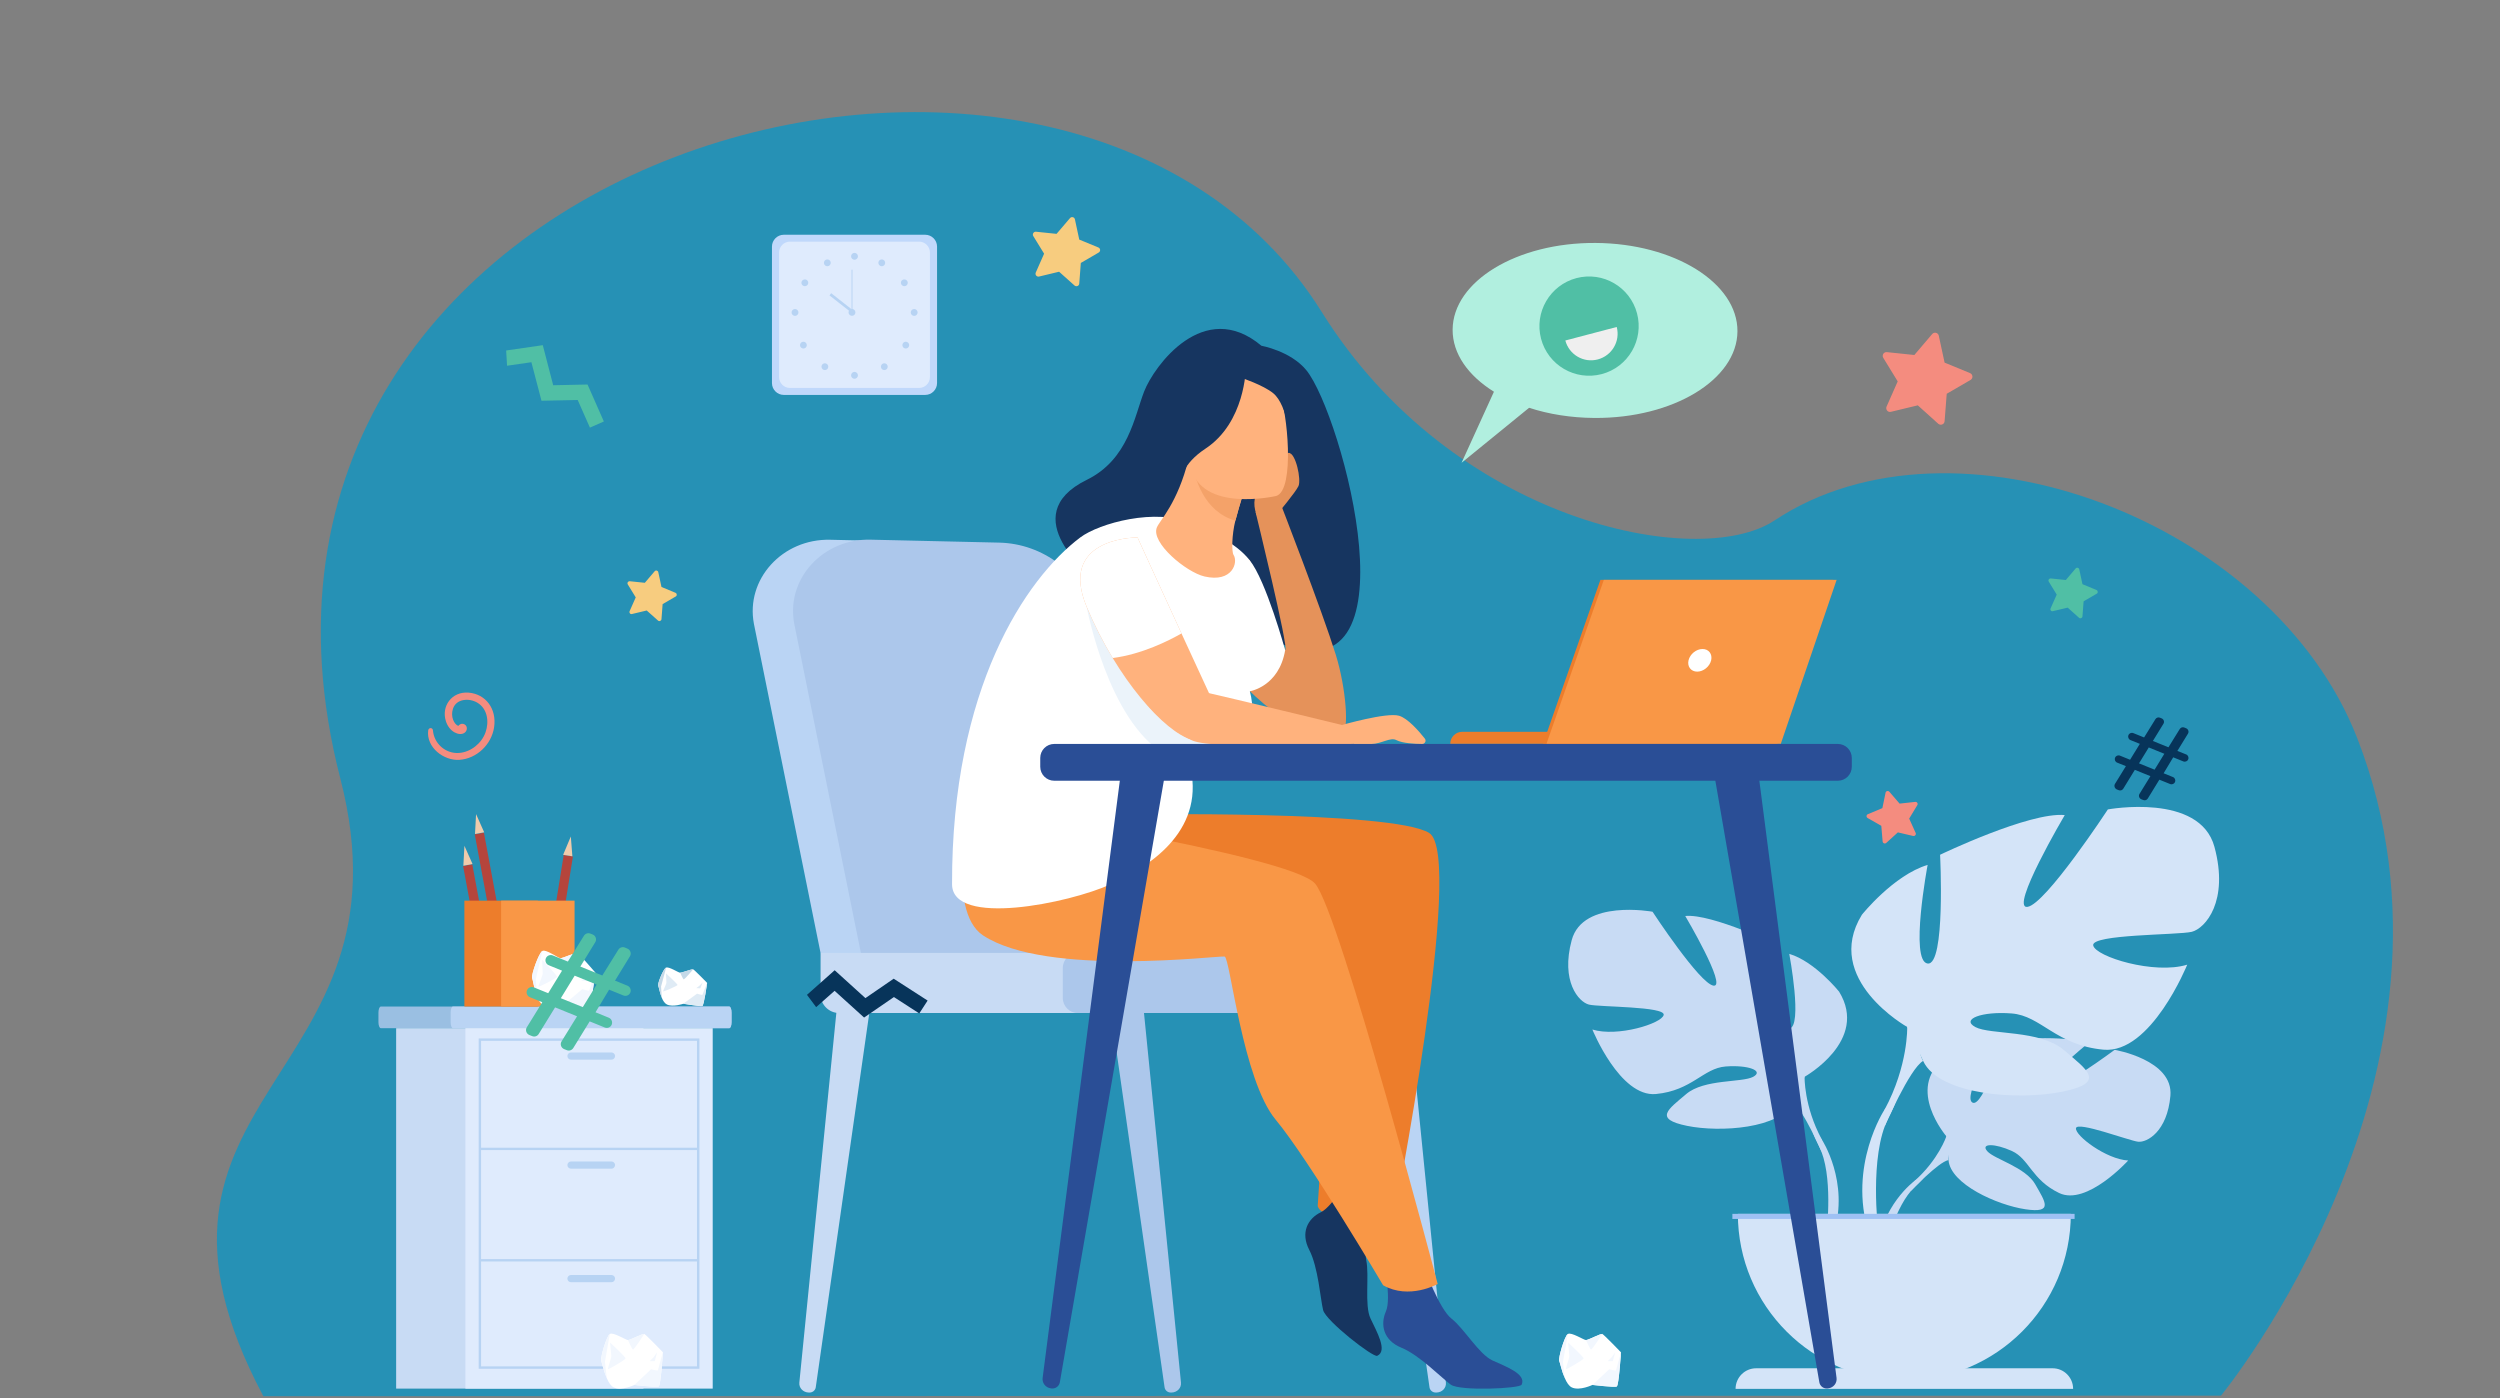 <?xml version="1.0" encoding="utf-8"?>
<!-- Generator: Adobe Illustrator 24.1.2, SVG Export Plug-In . SVG Version: 6.00 Build 0)  -->
<svg version="1.1" id="Слой_1" xmlns="http://www.w3.org/2000/svg" xmlns:xlink="http://www.w3.org/1999/xlink" x="0px" y="0px"
	 viewBox="0 0 3050 1705.7" style="enable-background:new 0 0 3050 1705.7;" xml:space="preserve">
<rect x="0" y="0" width="3050" height="1705.7" fill="#808080" stroke="none"/>
<style type="text/css">
	.st0{opacity:0.7;fill:#0099CC;}
	.st1{fill:#ACC7EB;}
	.st2{fill:#C8DBF4;}
	.st3{fill:#BAD4F4;}
	.st4{fill:#163560;}
	.st5{fill:#E5925A;}
	.st6{fill:#ED7D2B;}
	.st7{fill:#2A4E96;}
	.st8{fill:#F99746;}
	.st9{fill:#FFFFFF;}
	.st10{fill:#EBF3FA;}
	.st11{fill:#FFB27D;}
	.st12{fill:#F4A269;}
	.st13{fill:#9ABFE2;}
	.st14{fill:#DFEBFD;}
	.st15{fill:#B7D3F3;}
	.st16{fill:#C0D8FB;}
	.st17{fill:#D4E4F8;}
	.st18{fill:#9FC1F4;}
	.st19{fill:#B5453C;}
	.st20{fill:#EFCBAB;}
	.st21{fill:#F2F7FE;}
	.st22{fill:#C4D9E8;}
	.st23{fill:#DFEBF5;}
	.st24{fill:#F48C7F;}
	.st25{fill:#B1EFDF;}
	.st26{fill:#50BFA5;}
	.st27{fill:#EFEFEF;}
	.st28{fill:#07345A;}
	.st29{fill:#F7CC7F;}
</style>
<path class="st0" d="M2709.6,1702.7c0,0,324.8-395.4,166.1-802.5c-103.5-265.3-491.7-410.7-710.7-265.3
	c-93.3,61.9-392.6,2.1-552.5-254.3C1301.8-117.6,217.9,184.9,415.2,949.8c95.5,370.2-290.6,383.6-93.9,753.6L2709.6,1702.7z"/>
<g>
	<g>
		<path class="st1" d="M1428.5,1698.9l0.8,0c6.9-0.1,12.2-5.7,11.5-12.2l-45.8-457.5l-40,3.6l65.8,459.9
			C1421.4,1696.3,1424.7,1699,1428.5,1698.9z"/>
	</g>
	<g>
		<path class="st2" d="M987.5,1698.9l-0.8,0c-6.9-0.1-12.2-5.7-11.5-12.2l45.8-457.5l40,3.6l-65.8,459.9
			C994.6,1696.3,991.3,1699,987.5,1698.9z"/>
	</g>
	<g>
		<path class="st3" d="M1751.7,1698.9l0.8,0c6.9-0.1,12.2-5.7,11.5-12.2l-45.8-457.5l-40,3.6l65.8,459.9
			C1744.6,1696.3,1747.9,1699,1751.7,1698.9z"/>
	</g>
	<path class="st3" d="M1001.1,1162.7l-81.3-401.5c-10.4-54.4,34.6-104.1,93.1-102.7l156.8,3.6c54.1,1.2,101.1,37.4,116.2,89.4
		l119,411.3H1001.1z"/>
	<path class="st1" d="M1050.3,1162.7L969,761.1c-10.4-54.4,34.6-104.1,93.1-102.7l156.8,3.6c54.1,1.2,101.1,37.4,116.2,89.4
		l119,411.3H1050.3z"/>
	<path class="st2" d="M1023.8,1235.9h620.4c12.5,0,22.7-10.2,22.7-22.7v-27.9c0-12.5-10.2-22.7-22.7-22.7h-643.1v50.6
		C1001.1,1225.7,1011.3,1235.9,1023.8,1235.9z"/>
	<path class="st1" d="M1314.9,1235.9h395.5c10,0,18.3-8.2,18.3-18.3v-36.7c0-10-8.2-18.3-18.3-18.3h-395.5c-10,0-18.3,8.2-18.3,18.3
		v36.7C1296.7,1227.7,1304.9,1235.9,1314.9,1235.9z"/>
</g>
<path class="st4" d="M1593.7,451.6c-19.2-23.4-54.8-29.8-54.8-29.8c-70.2-59-131,24.9-143,55.7c-12,30.8-19.3,83-70,107.9
	c-90.1,44.1,7.7,119.5,7.7,119.5c40.9-90.2,231.4,70.7,222.6,77.8C1734.3,861.4,1637.3,504.9,1593.7,451.6z"/>
<path class="st5" d="M1433.1,721.9c0,0,33.1,59.6,79.6,109c24.5,26.1,52.8,49.4,81.8,59.5c14.2,5,28.5,6.8,42.7,4.3
	c9.1-1.6,5.1-55.1-7.5-95.8c-16.6-53.6-68.3-186.8-68.3-186.8l-29.6,12.6c0,0,41.1,167.7,36.2,168.4l-43.4-109.9L1433.1,721.9z"/>
<path class="st6" d="M1369.8,993.6c0,0,329.9-5.2,373.9,22.7c44,28-44,475-44,475s-85.3,2.7-92.1-19.9c0,0,15.3-209.4,1.9-245.6
	s-5.1-86.3-5.1-86.3s-166.9,25.5-219.9,12.9C1331.5,1139.9,1369.8,993.6,1369.8,993.6z"/>
<path class="st4" d="M1681.6,1468.6c0,0-18.8,50.3-14.8,68.9c4,18.6-2.4,54.8,5.2,71s21.3,39.7,8.2,45.6c-5,2.3-62.7-42.6-66-55.8
	c-3.3-13.2-5.9-52.2-16.9-73.4s-1.8-38.3,14.2-46c16-7.8,38.3-50.4,38.3-50.4L1681.6,1468.6z"/>
<path class="st7" d="M1737.7,1546.6c0,0,18.1,50.5,33.2,62.2c15.1,11.7,33.5,43.4,49.8,50.9c16.3,7.4,41.8,16.6,35.7,29.6
	c-2.3,4.9-75.4,8-86.4,0c-11.1-8-38.2-36.1-60.3-45.1s-26-28.1-18.9-44.3c7.2-16.3-3.3-63.2-3.3-63.2L1737.7,1546.6z"/>
<path class="st8" d="M1182.8,981.9c0,0,391.5,61.3,421.6,96.1c30.2,34.8,149.6,488.5,149.6,488.5s-34.9,19.6-66.6,1.5
	c0,0-90.9-153.8-131.1-202c-40.2-48.2-55.6-197.5-62.2-199c-6.6-1.5-217.3,25.4-294.9-25.9C1153.4,1110.8,1182.8,981.9,1182.8,981.9
	z"/>
<path class="st9" d="M1317.9,655.7c23.1-17.4,92.6-36.6,136.1-17c20.6,9.3,51.8,21.4,70.5,44.6c20.2,25.1,43.4,109.9,43.4,109.9
	c-7.6,44.7-43.1,50.1-43.1,50.1l0,0c20.8,78.6-77.2,58.1-70.8,101.7c11,76.1-60.1,116-98.9,133.8c-50.8,23.2-193.4,52.5-193.6,0
	C1160.9,839.8,1251.5,705.7,1317.9,655.7z"/>
<path class="st10" d="M1325.8,740.5c0,0,25.7,138.9,95.4,179.6h65.6l-69.2-86.5L1325.8,740.5z"/>
<g>
	<path class="st5" d="M1559.1,626.2c0,0,21.3-25.4,25-33.1c3.7-7.7-3.3-40.8-11.9-40.6c-5.5,0.1-12.2,20.2-18.2,27.5
		c-6,7.3-32,17.7-21,48.3C1534.2,631.8,1559.1,626.2,1559.1,626.2z"/>
</g>
<g>
	<path class="st11" d="M1504.9,676.9c6,9-1.3,34.3-35.4,26.4c-22.4-5.2-65.9-41.4-58.1-59.9c3.7-8.8,25.2-29.4,38.6-83.1l3.9,1.9
		l65.6,31.3c0,0-7.1,21.3-12.4,41.8C1502.8,652.4,1502.5,673.2,1504.9,676.9z"/>
	<path class="st12" d="M1519.6,593.4c0,0-7.1,21.3-12.4,41.8c-38.4-10.9-49.8-51.4-53.2-73.1L1519.6,593.4z"/>
	<path class="st11" d="M1556.9,605.1c0,0-91.9,21.3-104.3-36.1c-12.4-57.4-32.6-93.4,25.5-109.4c58.2-16,74.3,3.4,83.1,21.6
		C1570.1,499.3,1580.5,598.1,1556.9,605.1z"/>
	<path class="st4" d="M1519.9,449.2c0,0-0.6,66.1-49.3,98.2c-28.5,18.8-29.8,38-29.8,38s-16.9-56.6-19.5-99.1
		C1421.2,486.2,1493.9,421.2,1519.9,449.2z"/>
	<path class="st4" d="M1514.1,460.8c0,0,27.2,9,39.3,19c17.9,14.8,22.6,63,20.4,75c0,0,4.9-83.7-22.1-105
		C1523.1,427.2,1514.1,460.8,1514.1,460.8z"/>
</g>
<path class="st11" d="M1325.8,740.5c9.4,22.3,20.2,43.3,31.7,62.3c43.9,72.5,97.5,116.3,116.9,95.9c5.4-5.6,18.9-13.9,4.7-44.2
	c-10.9-23.5-24.4-52.8-37.7-81.7c-27.4-59.5-53.6-117.1-53.6-117.1C1379.4,655.7,1291.6,658.8,1325.8,740.5z"/>
<path class="st11" d="M1417.6,833.6c3-1.8,168.4,38.4,219.6,50.9c9.4,2.3,15,3.7,15,3.7v19.3c0,0-171.1,8-197.9-4.2
	s-52.2-40.8-52.2-40.8L1417.6,833.6z"/>
<path class="st9" d="M1325.8,740.5c9.4,22.3,20.2,43.3,31.7,62.3c35.7-4.6,68.7-21.3,83.9-30c-27.4-59.5-53.6-117.1-53.6-117.1
	C1379.4,655.7,1291.6,658.8,1325.8,740.5z"/>
<g>
	<path class="st6" d="M1953,907.4h-183.7l0,0c0-8.1,6.6-14.6,14.6-14.6H1953V907.4z"/>
	<polygon class="st6" points="1952.5,707.4 2236.5,707.4 2168.4,907.4 1882.5,907.4 	"/>
	<polygon class="st8" points="2240.7,707.4 2172.6,907.4 1886.7,907.4 1956.7,707.4 	"/>
	<path class="st9" d="M2087.6,805.6c-1.8,7.6-9.4,13.8-17,13.8c-7.6,0-12.4-6.2-10.6-13.8c1.8-7.6,9.4-13.8,17-13.8
		C2084.6,791.7,2089.4,797.9,2087.6,805.6z"/>
</g>
<g>
	<path class="st13" d="M892.5,1235.4v11.6c0,4.1-1.3,7.4-2.9,7.4H464.6c-1.6,0-2.9-3.3-2.9-7.4v-11.6c0-4.1,1.3-7.4,2.9-7.4h424.9
		C891.2,1228,892.5,1231.3,892.5,1235.4z"/>
	<path class="st3" d="M892.5,1235.4v11.6c0,4.1-1.2,7.4-2.7,7.4H552.5c-1.5,0-2.7-3.3-2.7-7.4v-11.6c0-4.1,1.2-7.4,2.7-7.4h337.4
		C891.3,1228,892.5,1231.3,892.5,1235.4z"/>
	<rect x="483.3" y="1254.4" class="st2" width="301.7" height="439.7"/>
	<rect x="567.8" y="1254.4" class="st14" width="301.7" height="439.7"/>
	<g>
		<g>
			<path class="st15" d="M853.3,1669.9H584v-403h269.3V1669.9z M586.9,1667h263.4v-397.2H586.9V1667z"/>
		</g>
		<g>
			<rect x="585.5" y="1400.2" class="st15" width="266.4" height="2.9"/>
		</g>
		<g>
			<rect x="585.5" y="1536.1" class="st15" width="266.4" height="2.9"/>
		</g>
		<path class="st15" d="M746,1292.8h-49.4c-2.4,0-4.4-2-4.4-4.4l0,0c0-2.4,2-4.4,4.4-4.4H746c2.4,0,4.4,2,4.4,4.4l0,0
			C750.3,1290.9,748.4,1292.8,746,1292.8z"/>
		<path class="st15" d="M746,1425.8h-49.4c-2.4,0-4.4-2-4.4-4.4l0,0c0-2.4,2-4.4,4.4-4.4H746c2.4,0,4.4,2,4.4,4.4l0,0
			C750.3,1423.8,748.4,1425.8,746,1425.8z"/>
		<path class="st15" d="M746,1564.3h-49.4c-2.4,0-4.4-2-4.4-4.4l0,0c0-2.4,2-4.4,4.4-4.4H746c2.4,0,4.4,2,4.4,4.4l0,0
			C750.3,1562.4,748.4,1564.3,746,1564.3z"/>
	</g>
</g>
<g>
	<path class="st16" d="M956.2,481.8h172.6c7.9,0,14.4-6.5,14.4-14.4V300.8c0-7.9-6.5-14.4-14.4-14.4H956.2
		c-7.9,0-14.4,6.5-14.4,14.4v166.6C941.8,475.3,948.3,481.8,956.2,481.8z"/>
	<path class="st14" d="M963.7,473.3h157.6c7.2,0,13.2-5.9,13.2-13.2V308c0-7.2-5.9-13.2-13.2-13.2H963.7c-7.2,0-13.2,5.9-13.2,13.2
		v152.1C950.5,467.4,956.5,473.3,963.7,473.3z"/>
	<g>
		<g>
			<path class="st15" d="M1046.7,312.7c0-2.3-1.9-4.2-4.2-4.2c-2.3,0-4.2,1.9-4.2,4.2s1.9,4.2,4.2,4.2
				C1044.8,316.9,1046.7,315,1046.7,312.7z"/>
			<path class="st15" d="M1013,318.6c-1.1-2-3.7-2.7-5.7-1.6c-2,1.1-2.7,3.7-1.6,5.7c1.1,2,3.7,2.7,5.7,1.6
				C1013.4,323.1,1014.1,320.6,1013,318.6z"/>
			<path class="st15" d="M984.2,341.5c-1.9-1.2-4.5-0.7-5.8,1.2s-0.7,4.5,1.2,5.8c1.9,1.2,4.5,0.7,5.8-1.2
				C986.7,345.3,986.1,342.7,984.2,341.5z"/>
			<path class="st15" d="M969.9,377c-2.3,0-4.2,1.9-4.2,4.2s1.9,4.2,4.2,4.2c2.3,0,4.2-1.9,4.2-4.2S972.2,377,969.9,377z"/>
			<path class="st15" d="M977.2,418.1c-1.6,1.6-1.6,4.3,0,5.9c1.6,1.6,4.3,1.6,5.9,0c1.6-1.6,1.6-4.3,0-5.9
				C981.5,416.5,978.8,416.5,977.2,418.1z"/>
			<path class="st15" d="M1003.4,444.4c-1.6,1.6-1.6,4.3,0,5.9c1.6,1.6,4.3,1.6,5.9,0c1.6-1.6,1.6-4.3,0-5.9
				C1007.7,442.8,1005,442.8,1003.4,444.4z"/>
			<path class="st15" d="M1046.7,457.9c0-2.3-1.9-4.2-4.2-4.2c-2.3,0-4.2,1.9-4.2,4.2s1.9,4.2,4.2,4.2
				C1044.8,462.1,1046.7,460.2,1046.7,457.9z"/>
		</g>
		<g>
			<path class="st15" d="M1072.1,318.6c1.1-2,3.7-2.7,5.7-1.6c2,1.1,2.7,3.7,1.6,5.7c-1.1,2-3.7,2.7-5.7,1.6
				C1071.8,323.1,1071,320.6,1072.1,318.6z"/>
			<path class="st15" d="M1101,341.5c1.9-1.2,4.5-0.7,5.8,1.2s0.7,4.5-1.2,5.8c-1.9,1.2-4.5,0.7-5.8-1.2
				C1098.5,345.3,1099,342.7,1101,341.5z"/>
			<path class="st15" d="M1115.3,377c2.3,0,4.2,1.9,4.2,4.2s-1.9,4.2-4.2,4.2c-2.3,0-4.2-1.9-4.2-4.2S1113,377,1115.3,377z"/>
			<path class="st15" d="M1108,418.1c1.6,1.6,1.6,4.3,0,5.9c-1.6,1.6-4.3,1.6-5.9,0c-1.6-1.6-1.6-4.3,0-5.9
				C1103.7,416.5,1106.3,416.5,1108,418.1z"/>
			<path class="st15" d="M1081.8,444.4c1.6,1.6,1.6,4.3,0,5.9c-1.6,1.6-4.3,1.6-5.9,0c-1.6-1.6-1.6-4.3,0-5.9
				C1077.5,442.8,1080.2,442.8,1081.8,444.4z"/>
		</g>
	</g>
	<g>
		<path class="st15" d="M1043.6,381.1c0-2.3-1.9-4.2-4.2-4.2c-2.3,0-4.2,1.9-4.2,4.2s1.9,4.2,4.2,4.2
			C1041.8,385.3,1043.6,383.4,1043.6,381.1z"/>
		<g>
			<rect x="1038.9" y="329" class="st15" width="1.1" height="52.1"/>
		</g>
		<g>
			
				<rect x="1024.5" y="352.6" transform="matrix(0.618 -0.787 0.787 0.618 101.306 948.757)" class="st15" width="3.4" height="35.1"/>
		</g>
	</g>
</g>
<g>
	<g>
		<path class="st2" d="M2374.5,1386.2c0,0-49.4-57.7-3-94.3c0,0,33.9-20.5,61.5-18.9c0,0-39.2,65.7-26.5,72.2
			c12.7,6.5,38.4-76.3,38.4-76.3s77.1-7.5,101.9,4.4c0,0-65.9,54-52,57.2c13.9,3.2,85.1-49.7,85.1-49.7s71.8,12.2,68,56
			c-3.8,43.8-28.6,57.3-39.4,56.1s-74.5-25.4-75.8-16.5c-1.4,8.9,36.9,38,63.7,39.4c0,0-50.6,55.8-84.2,39.7
			c-33.6-16.1-36.5-41.6-57.5-51.2c-21-9.6-38.9-9.6-30.2,0.2c8.7,9.8,46.6,19.3,58.6,40.5c12,21.2,22.7,35.5-12.1,30.3
			c-34.8-5.2-91.4-30.7-93.8-59.9C2374.5,1386.2,2374.5,1386.2,2374.5,1386.2z"/>
		<g>
			<path class="st2" d="M2612.6,1338c0,0-195-7.5-238,48.2c0,0-9.5,28.5-38.8,54.5l-4.6,12.4c0,0,33.8-35.6,45.9-37.8
				C2377,1415.4,2358.1,1346.3,2612.6,1338z"/>
			<path class="st2" d="M2335.7,1440.7c0,0-41.8,30.9-44.8,86.2l7.6,0.7c0,0,13.4-57.2,37.5-79.5
				C2360.2,1425.7,2335.7,1440.7,2335.7,1440.7z"/>
		</g>
	</g>
	<g>
		<path class="st2" d="M2201.7,1313.6c0,0,78.7-44,42-103.8c0,0-29.4-36.7-60.8-46.1c0,0,16.8,89.1,0,91.2
			c-16.8,2.1-11.5-100.7-11.5-100.7s-82.9-39.9-115.4-36.7c0,0,51.4,87,34.6,85c-16.8-2.1-74.5-90.2-74.5-90.2s-85-15.7-98.6,34.6
			c-13.6,50.3,8.4,75.5,21,78.7c12.6,3.1,93.3,2.1,91.2,12.6c-2.1,10.5-56.6,27.3-87,17.8c0,0,33.6,82.9,77.6,78.7
			c44-4.2,57.7-31.5,85-33.6c27.3-2.1,47.2,5.2,33.6,12.6c-13.6,7.3-59.8,2.4-81.8,21.1c-22,18.7-39.9,30.3,1,38.7
			c40.9,8.4,114.3,3.1,129-28.3S2201.7,1313.6,2201.7,1313.6z"/>
		<g>
			<path class="st2" d="M1956.2,1162.6c0,0,220.2,71.3,245.4,151c0,0-1,35.7,21,76.6v15.7c0,0-23.1-53.5-35.7-60.8
				C2187,1345.1,2236.3,1275.9,1956.2,1162.6z"/>
			<path class="st2" d="M2222.6,1390.2c0,0,34,51.6,14.6,114.4l-8.7-2.3c0,0,8.5-69.2-9.3-103.9
				C2201.4,1363.5,2222.6,1390.2,2222.6,1390.2z"/>
		</g>
	</g>
	<g>
		<path class="st17" d="M2326.8,1252.9c0,0-103.7-58.1-55.3-136.9c0,0,38.7-48.4,80.2-60.8c0,0-22.1,117.5,0,120.3
			c22.1,2.8,15.2-132.7,15.2-132.7s109.2-52.5,152.1-48.4c0,0-67.7,114.7-45.6,112c22.1-2.8,98.2-118.9,98.2-118.9
			s112-20.7,130,45.6c18,66.4-11.1,99.5-27.6,103.7c-16.6,4.1-123,2.8-120.3,16.6c2.8,13.8,74.7,35.9,114.7,23.5
			c0,0-44.2,109.2-102.3,103.7c-58.1-5.5-76-41.5-112-44.2c-35.9-2.8-62.2,6.9-44.2,16.6c18,9.7,78.8,3.2,107.8,27.9
			c29,24.7,52.5,39.9-1.4,50.9c-53.9,11.1-150.7,4.1-170-37.3C2326.8,1252.9,2326.8,1252.9,2326.8,1252.9z"/>
		<g>
			<path class="st17" d="M2650.3,1053.8c0,0-290.3,94-323.5,199.1c0,0,1.4,47-27.6,100.9v20.7c0,0,30.4-70.5,47-80.2
				C2346.2,1294.4,2281.2,1203.1,2650.3,1053.8z"/>
			<path class="st17" d="M2299.1,1353.8c0,0-44.8,68-19.2,150.8l11.5-3.1c0,0-11.2-91.2,12.2-137
				C2327.1,1318.6,2299.1,1353.8,2299.1,1353.8z"/>
		</g>
	</g>
	<path class="st17" d="M2323.3,1684c112.2,0,203.1-90.9,203.1-203.1h-406.2C2120.2,1593.1,2211.1,1684,2323.3,1684z"/>
	<path class="st17" d="M2529.2,1694.4h-411.8l0,0c0-13.8,11.2-25.1,25.1-25.1h361.7C2518,1669.3,2529.2,1680.5,2529.2,1694.4
		L2529.2,1694.4z"/>
	<rect x="2113.5" y="1480.9" class="st18" width="417.5" height="6.2"/>
</g>
<g>
	<path class="st7" d="M2242.1,952.5h-955.9c-9.5,0-17.1-7.7-17.1-17.1v-10.7c0-9.5,7.7-17.1,17.1-17.1h955.9
		c9.5,0,17.1,7.7,17.1,17.1v10.7C2259.2,944.8,2251.6,952.5,2242.1,952.5z"/>
	<g>
		<path class="st7" d="M2230,1693.9l0.5-0.1c6.4-0.8,10.9-6.5,10.1-12.7l-97.1-751.2l-54.4,1.6l130.5,754.9
			C2220.4,1691.2,2225,1694.6,2230,1693.9z"/>
	</g>
	<g>
		<path class="st7" d="M1282.6,1693.9l-0.5-0.1c-6.4-0.8-10.9-6.5-10.1-12.7l97.1-751.2l54.4,1.6L1293,1686.4
			C1292.2,1691.2,1287.6,1694.6,1282.6,1693.9z"/>
	</g>
</g>
<g>
	<g>
		
			<rect x="676.3" y="1042.9" transform="matrix(-0.987 -0.159 0.159 -0.987 1179.344 2314.126)" class="st19" width="11.4" height="134.1"/>
		<polygon class="st20" points="696.4,1020.5 698.3,1044.7 687,1042.9 		"/>
	</g>
	<g>
		
			<rect x="577.5" y="1054" transform="matrix(-0.983 0.183 -0.183 -0.983 1361.279 2116.682)" class="st19" width="11.4" height="134.1"/>
		<polygon class="st20" points="566.6,1031.9 576.5,1054.1 565.3,1056.2 		"/>
	</g>
	<g>
		
			<rect x="591.6" y="1015.3" transform="matrix(-0.983 0.183 -0.183 -0.983 1382.261 2037.455)" class="st19" width="11.4" height="134.1"/>
		<polygon class="st20" points="580.8,993.2 590.7,1015.4 579.5,1017.5 		"/>
	</g>
	<g>
		
			<rect x="566.5" y="1098.8" transform="matrix(-1 -4.489044e-11 4.489044e-11 -1 1222.634 2326.776)" class="st6" width="89.6" height="129.2"/>
		
			<rect x="611.3" y="1098.8" transform="matrix(-1 -4.489044e-11 4.489044e-11 -1 1312.267 2326.776)" class="st8" width="89.6" height="129.2"/>
	</g>
</g>
<g>
	<path class="st9" d="M733.5,1660.4c0.9,1.9,3,12.4,6.8,21v0c2.2,5.2,5.1,9.7,8.6,11.3c9.4,4.4,25.1-3.1,25.1-3.1s27,3.1,29.6,1.9
		c2.6-1.2,5.2-41.7,5.2-41.7s-21-21.8-22.8-22.4c-1.9-0.6-17.2,7.5-19.8,7.5c-2.6,0-18-10-22.1-7.5
		C739.9,1629.9,732,1657.3,733.5,1660.4z"/>
	<path class="st21" d="M766.1,1634.9c0,0,4.7,10.6,6,11.5c1.3,0.9,13.9-19,13.9-19C784.1,1626.8,768.7,1634.9,766.1,1634.9z"/>
	<path class="st21" d="M744.3,1637.9c0,0,19.2,17.7,18.9,19.4c-0.3,1.7-20.7,13.5-21.5,13.1c-0.7-0.4,4.4-13.9,4.1-16.2
		C745.6,1651.9,744.3,1637.9,744.3,1637.9z"/>
	<path class="st21" d="M733.5,1660.4c0.9,1.9,3,12.4,6.8,21v0h0l-2.3-19.8l6-34.3C739.9,1629.9,732,1657.3,733.5,1660.4z"/>
	<path class="st21" d="M773.9,1689.7c0,0,27,3.1,29.6,1.9c2.6-1.2,5.2-41.7,5.2-41.7s-5.9,20.8-6,21.8c-0.1,1-8.4-1.2-8.4-1.2
		L773.9,1689.7z"/>
	<polygon class="st21" points="801.7,1649.8 798.8,1660.6 792.6,1660.6 797.2,1656.1 	"/>
</g>
<g>
	<path class="st9" d="M1902.3,1660.4c0.9,1.9,3,12.4,6.8,21v0c2.2,5.2,5.1,9.7,8.6,11.3c9.4,4.4,25.1-3.1,25.1-3.1s27,3.1,29.6,1.9
		c2.6-1.2,5.2-41.7,5.2-41.7s-21-21.8-22.8-22.4c-1.9-0.6-17.2,7.5-19.8,7.5c-2.6,0-18-10-22.1-7.5
		C1908.7,1629.9,1900.8,1657.3,1902.3,1660.4z"/>
	<path class="st21" d="M1934.9,1634.9c0,0,4.7,10.6,6,11.5c1.3,0.9,13.9-19,13.9-19C1952.9,1626.8,1937.5,1634.9,1934.9,1634.9z"/>
	<path class="st21" d="M1913.1,1637.9c0,0,19.2,17.7,18.9,19.4c-0.3,1.7-20.7,13.5-21.5,13.1s4.4-13.9,4.1-16.2
		S1913.1,1637.9,1913.1,1637.9z"/>
	<path class="st21" d="M1902.3,1660.4c0.9,1.9,3,12.4,6.8,21v0h0l-2.3-19.8l6-34.3C1908.7,1629.9,1900.8,1657.3,1902.3,1660.4z"/>
	<path class="st21" d="M1942.8,1689.7c0,0,27,3.1,29.6,1.9c2.6-1.2,5.2-41.7,5.2-41.7s-5.9,20.8-6,21.8c-0.1,1-8.4-1.2-8.4-1.2
		L1942.8,1689.7z"/>
	<polygon class="st21" points="1970.6,1649.8 1967.6,1660.6 1961.4,1660.6 1966,1656.1 	"/>
</g>
<g>
	<path class="st9" d="M649.2,1193.1c0.8,2,2.4,12.8,5.7,21.7v0c2,5.4,4.6,10.1,8.1,12c9.3,5,25.7-1.8,25.7-1.8s27.2,4.7,29.9,3.6
		c2.7-1.1,7.7-42.1,7.7-42.1s-20.1-23.3-21.9-24c-1.9-0.7-17.9,6.6-20.6,6.5c-2.7-0.1-17.7-11.2-22-8.9
		C657.3,1162.5,647.8,1189.9,649.2,1193.1z"/>
	<path class="st21" d="M683.7,1169c0,0,4.2,11,5.4,12c1.3,1,15.1-18.5,15.1-18.5C702.4,1161.8,686.3,1169.2,683.7,1169z"/>
	<path class="st21" d="M661.4,1170.9c0,0,18.5,19.1,18.1,20.8c-0.3,1.7-21.8,12.5-22.5,12.1c-0.7-0.5,5.2-13.9,5.1-16.2
		S661.4,1170.9,661.4,1170.9z"/>
	<path class="st21" d="M649.2,1193.1c0.8,2,2.4,12.8,5.7,21.7v0l0,0l-1.2-20.2l8-34.5C657.3,1162.5,647.8,1189.9,649.2,1193.1z"/>
	<path class="st21" d="M688.6,1225.1c0,0,27.2,4.7,29.9,3.6c2.7-1.1,7.7-42.1,7.7-42.1s-7.1,20.7-7.3,21.8s-8.5-1.7-8.5-1.7
		L688.6,1225.1z"/>
	<polygon class="st21" points="719.1,1186.2 715.4,1196.9 709.1,1196.6 714.1,1192.3 	"/>
</g>
<g>
	<path class="st9" d="M803,1202.5c0.7,1.4,1.9,8.6,4.4,14.8l0,0c1.5,3.7,3.6,6.9,6.3,8.2c7.2,3.5,19.9-0.9,19.9-0.9
		s21.1,3.5,23.2,2.8c2.1-0.7,5.9-28.3,5.9-28.3s-15.6-16-17-16.5c-1.4-0.5-13.9,4.3-16,4.1c-2.1-0.1-13.7-7.8-17.1-6.2
		C809.3,1181.8,801.9,1200.2,803,1202.5z"/>
	<path class="st22" d="M829.8,1186.6c0,0,3.2,7.5,4.2,8.2c1,0.7,11.7-12.3,11.7-12.3C844.3,1181.9,831.8,1186.7,829.8,1186.6z"/>
	<path class="st23" d="M812.5,1187.5c0,0,14.3,13.1,14.1,14.2c-0.3,1.1-16.9,8.2-17.5,7.9c-0.6-0.3,4-9.3,3.9-10.9
		C812.9,1197.2,812.5,1187.5,812.5,1187.5z"/>
	<path class="st22" d="M803,1202.5c0.7,1.4,1.9,8.6,4.4,14.8l0,0l0,0l-0.9-13.7l6.2-23.2C809.3,1181.8,801.9,1200.2,803,1202.5z"/>
	<path class="st23" d="M833.6,1224.5c0,0,21.1,3.5,23.2,2.8c2.1-0.7,5.9-28.3,5.9-28.3s-5.5,13.9-5.7,14.6c-0.1,0.7-6.6-1.3-6.6-1.3
		L833.6,1224.5z"/>
	<polygon class="st23" points="857.2,1198.6 854.4,1205.8 849.5,1205.5 853.3,1202.6 	"/>
</g>
<path class="st11" d="M1637.2,884.5c0,0,54.5-15.7,69.6-11.3c10.7,3.1,24.4,18.9,31.5,27.9c2.1,2.6,0.2,6.5-3.2,6.5
	c-9.1-0.1-23.9-0.7-31.6-4.7c-7.3-3.8-18.1,4.6-30.2,4.7c-9.3,0-21.2,0-21.2,0L1637.2,884.5z"/>
<path class="st24" d="M522.4,891.1c-2.6,20.7,19,37.2,38.1,35.9c21.2-1.4,39.2-18.8,42.3-39.7c3.4-22.6-10.2-40.6-31.2-42.3
	c-20.4-1.6-33.5,16.6-27.6,34.9c4.2,13.2,16.2,18.1,22.3,14.4c4.7-2.8,4.4-10-1.3-11.2c-2.3-0.5-4.6,0.8-5.9,2.5
	c-5-2-9.7-11.1-6.5-20.9c4.1-12.5,20-13.3,29.8-7.4c12.5,7.4,14.5,23.5,9.9,36.3c-4.8,13.4-18,24-32.3,25
	c-16.2,1.2-30.5-11.3-31.8-27.5C527.9,887.3,522.9,887.4,522.4,891.1z"/>
<g>
	<path class="st25" d="M1946.6,296.4c-96-0.6-174,46.8-174.4,105.7c-0.2,29.5,19.1,56.3,50.4,75.8l-39.5,86.7l82.4-67.1
		c23.9,7.8,51,12.2,79.8,12.4c96,0.6,174-46.8,174.4-105.7C2120,345.2,2042.5,297,1946.6,296.4z"/>
	<g>
		<path class="st26" d="M1880.1,413.3c8.5,32.3,41.6,51.6,74,43.1c32.3-8.5,51.6-41.7,43.1-74c-8.5-32.3-41.6-51.6-74-43.1
			C1890.9,347.9,1871.6,381,1880.1,413.3z"/>
		<path class="st27" d="M1972.4,398.9c4.6,17.3-5.8,35-23.1,39.6c-17.3,4.6-35-5.8-39.6-23.1L1972.4,398.9z"/>
	</g>
</g>
<path class="st28" d="M2580.3,956.3l13.3-21.6l-10.7-4.3c-2.3-0.9-3.5-3.6-2.5-6l0,0c0.9-2.3,3.6-3.5,6-2.5l12.3,5l11.9-19.4
	l-11.4-4.6c-2.3-0.9-3.5-3.6-2.5-6l0,0c0.9-2.3,3.6-3.5,6-2.5l13.1,5.3l13.8-22.3c1.2-1.9,3.5-2.7,5.6-1.8l2,0.8
	c2.6,1.1,3.7,4.2,2.2,6.6l-12.9,21l19,7.7l13.8-22.3c1.2-1.9,3.5-2.7,5.6-1.8l2.2,0.9c2.6,1.1,3.7,4.2,2.2,6.6l-12.9,21l10.7,4.3
	c2.3,0.9,3.5,3.6,2.5,6l0,0c-0.9,2.3-3.6,3.5-6,2.5l-12.3-5l-11.7,19.5l11.4,4.6c2.3,0.9,3.5,3.6,2.5,6l0,0c-0.9,2.3-3.6,3.5-6,2.5
	l-13.1-5.3l-14.1,23c-1.2,1.9-3.5,2.7-5.6,1.8l-2.3-0.9c-2.6-1.1-3.7-4.2-2.2-6.6l13.3-21.6l-19-7.7l-14.1,23
	c-1.2,1.9-3.5,2.7-5.6,1.8l-2.3-0.9C2579.9,961.9,2578.8,958.7,2580.3,956.3z M2628.6,939l11.9-19.4l-19-7.7l-11.9,19.4L2628.6,939z
	"/>
<path class="st24" d="M2301.6,496.1l13.6-30.8l-17.6-28.7c-2-3.3,0.6-7.4,4.4-7l33.5,3.5l21.8-25.6c2.5-2.9,7.2-1.7,8,2l7.1,32.9
	l31.1,12.8c3.5,1.5,3.9,6.3,0.6,8.3l-29.1,16.9l-2.6,33.5c-0.3,3.8-4.8,5.6-7.7,3.1l-25-22.5l-32.7,7.9
	C2303.2,503.4,2300.1,499.6,2301.6,496.1z"/>
<path class="st29" d="M1263.6,332.6l10.2-23.1l-13.2-21.5c-1.5-2.4,0.5-5.6,3.3-5.3l25.1,2.6l16.4-19.2c1.9-2.2,5.4-1.3,6,1.5
	l5.3,24.7l23.3,9.6c2.7,1.1,2.9,4.8,0.4,6.2l-21.8,12.7l-1.9,25.2c-0.2,2.9-3.6,4.2-5.8,2.3l-18.8-16.8l-24.5,5.9
	C1264.8,338,1262.5,335.2,1263.6,332.6z"/>
<path class="st24" d="M2296.8,1026.6l-1.6-19.1l-16.7-9.5c-1.9-1.1-1.7-3.9,0.3-4.7l17.7-7.4l3.9-18.8c0.4-2.1,3.1-2.8,4.6-1.2
	l12.5,14.5l19.1-2.1c2.2-0.2,3.7,2.1,2.5,4l-9.9,16.4l7.9,17.5c0.9,2-0.9,4.1-3,3.7l-18.7-4.4l-14.2,12.9
	C2299.6,1029.8,2297,1028.8,2296.8,1026.6z"/>
<path class="st29" d="M768.1,745.7l7.5-16.9l-9.7-15.8c-1.1-1.8,0.3-4.1,2.4-3.9l18.4,1.9l12-14.1c1.4-1.6,4-0.9,4.4,1.1l3.9,18.1
	l17.1,7.1c1.9,0.8,2.1,3.5,0.3,4.5l-16,9.3l-1.4,18.4c-0.2,2.1-2.7,3.1-4.2,1.7L789,744.8l-18,4.3
	C769,749.7,767.3,747.6,768.1,745.7z"/>
<path class="st26" d="M2501.7,742.3l7.5-16.9l-9.7-15.8c-1.1-1.8,0.3-4.1,2.4-3.9l18.4,1.9l12-14.1c1.4-1.6,4-0.9,4.4,1.1l3.9,18.1
	l17.1,7.1c1.9,0.8,2.1,3.5,0.3,4.5l-16,9.3l-1.4,18.4c-0.2,2.1-2.7,3.1-4.2,1.7l-13.8-12.4l-18,4.3
	C2502.6,746.3,2500.8,744.2,2501.7,742.3z"/>
<polygon class="st26" points="618.6,446.2 648.3,441.9 660.6,488.9 704.8,488 719.7,521.7 736.7,514.2 716.8,469.1 674.9,470 
	662.2,421.1 617.5,427.6 "/>
<polygon class="st28" points="995.7,1228.7 1018.2,1208.8 1054.2,1241.4 1090.6,1216.4 1121.5,1236.4 1131.7,1220.7 1090.3,1194 
	1055.8,1217.7 1018.3,1183.7 984.5,1213.7 "/>
<path class="st26" d="M642.7,1253.3l18.9-30.6l-15.1-6.1c-3.3-1.3-4.9-5.1-3.6-8.4l0,0c1.3-3.3,5.1-4.9,8.4-3.6l17.5,7.1l16.9-27.5
	l-16.2-6.6c-3.3-1.3-4.9-5.1-3.6-8.4l0,0c1.3-3.3,5.1-4.9,8.4-3.6l18.5,7.5l19.6-31.5c1.7-2.7,5-3.8,7.9-2.6l2.8,1.1
	c3.7,1.5,5.2,6,3.1,9.4l-18.2,29.7l26.8,10.9l19.6-31.5c1.7-2.7,5-3.8,7.9-2.6l3.1,1.3c3.7,1.5,5.2,6,3.1,9.4l-18.2,29.7l15.1,6.1
	c3.3,1.3,4.9,5.1,3.6,8.4l0,0c-1.3,3.3-5.1,4.9-8.4,3.6l-17.5-7.1l-16.6,27.6l16.2,6.6c3.3,1.3,4.9,5.1,3.6,8.4l0,0
	c-1.3,3.3-5.1,4.9-8.4,3.6l-18.5-7.5l-20,32.5c-1.7,2.7-5,3.8-7.9,2.6l-3.3-1.3c-3.7-1.5-5.2-6-3.1-9.4l18.9-30.6l-26.8-10.9
	l-20,32.5c-1.7,2.7-5,3.8-7.9,2.6l-3.3-1.3C642.1,1261.2,640.6,1256.7,642.7,1253.3z M711,1228.7l16.9-27.5l-26.8-10.9l-16.9,27.5
	L711,1228.7z"/>
</svg>
